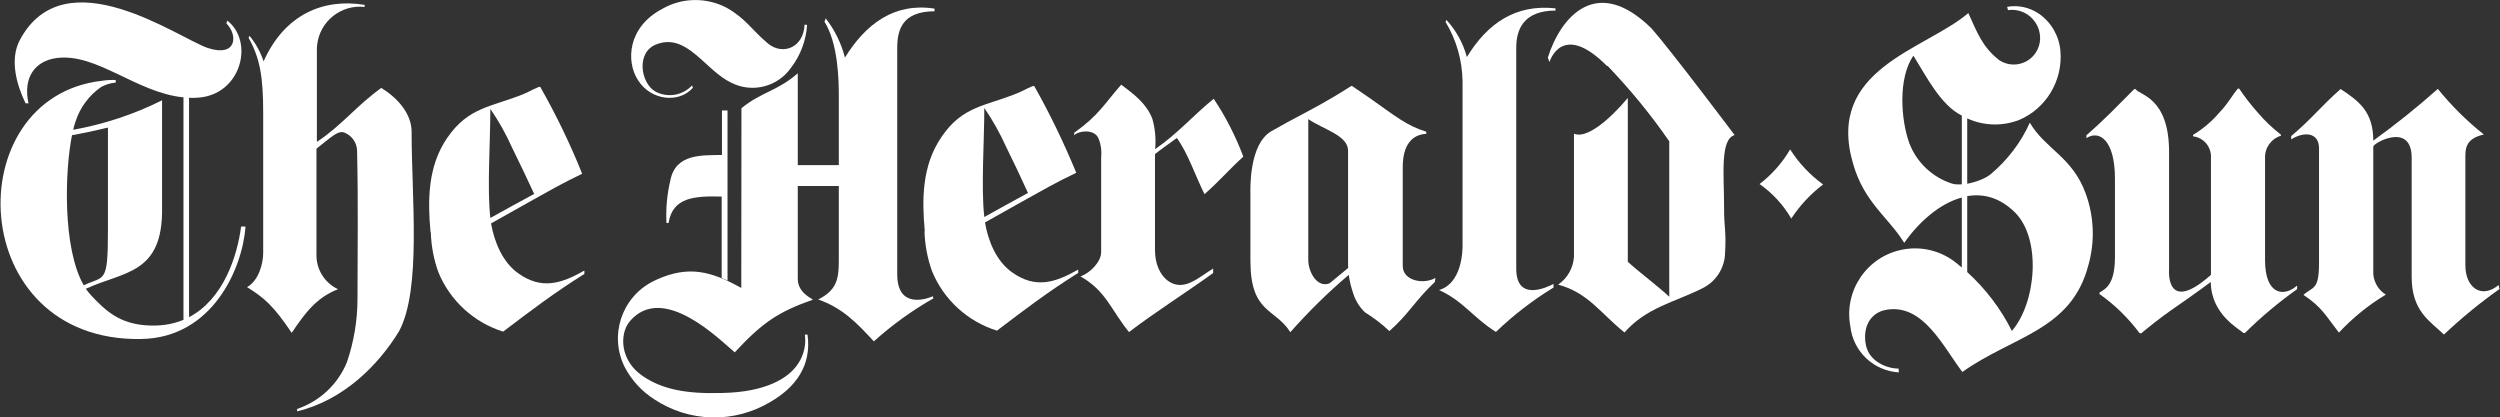 <?xml version="1.0" encoding="utf-8"?>
<!-- Generator: Adobe Illustrator 25.4.1, SVG Export Plug-In . SVG Version: 6.00 Build 0)  -->
<svg version="1.1" id="Layer_1" xmlns="http://www.w3.org/2000/svg" xmlns:xlink="http://www.w3.org/1999/xlink" x="0px" y="0px"
	 viewBox="0 0 1797.2 300" style="enable-background:new 0 0 1797.2 300;" xml:space="preserve">
<rect x="0" y="0" width="1797.2" height="300" fill="#333333" stroke="none"/>
<style type="text/css">
	.st0{fill:#FFFFFF;}
</style>
<g>
	<path class="st0" d="M1796.2,204.9c-12.3,10.2-23.9,2-23.9-14.3c0-6.4,0-71.1,0-77c0-5.8-0.5-13.9,13.3-16.9
		c-12.2-9.7-23.3-20.7-33.1-32.8c-14.8,13.2-30.3,25.6-46.4,37.2c0-20.7-10.2-28.4-23.5-37.1c-15.2,13.5-20.9,21.6-35.5,33.8v2.4
		c9.1-5.8,20-5.2,20,6.4v82.6c0,19.7-4.5,16.7-11.2,22.8c13.3,8.8,16,14.9,25.5,27.1c9.9-10.6,21.2-19.8,33.7-27.3
		c-6-3.7-9.5-10.5-9-17.6c0-28.2,0-84,0-88.8c0-2.6,27.6-18,27.6,8V199c0,24.9,13.2,31.8,23.2,41.5c12.5-11.8,25.9-22.8,39.9-32.7
		L1796.2,204.9z"/>
	<path class="st0" d="M1628.3,187v-73.4c-0.3-7.3,4.4-13.9,11.4-16c0-0.1,0-0.8,0-0.8c-6-4.7-11.6-9.9-16.5-15.7
		c-4.9-5.5-9.4-11.3-13.5-17.4h-0.9c-4.1,4.6-6.5,10.1-13.5,17.4c-5.4,6.3-11.7,11.6-18.8,15.9v1c7.8,0.9,13.5,7.9,12.9,15.7v83.9
		c-33,29.3-30.1-4-30.1-4v-84.4c0-39.8-21.9-40.9-24-45.1h-1.1c-13.1,13.1-20.6,21.2-34.3,33.1v2.1c9.1-6,20.5,1.2,20.5,29.2v56.2
		c0,20.1-6.9,23-11.1,25.6v1.1c11.1,7.8,20.8,17.4,28.9,28.2h1.1c4.1-3.5,14.2-11.5,21.5-16.6c17.6-12.1,28.5-20.3,28.5-20.3
		c0.1,23.6,21,34.1,23.5,36.7c0,0,0.1,0,1,0c11.6-11.5,24.2-22,37.5-31.5c0.1-0.9,0.1-1.7,0-2.6
		C1642.2,213.5,1628.3,212.5,1628.3,187z"/>
	<path class="st0" d="M1459.2,88.2c-6.4,14.3-16.1,26.9-28.1,37c-3.6,3-10.4,5.7-16.9,6.9V85.1c11.7,5.4,25.1,5.8,37.2,1.2
		c19.6-8.3,31.6-28.4,29.8-49.6c-0.9-10.8-6.5-20.6-15.4-26.8c-6.7-4.6-14.9-6.4-22.9-5l0.6,2.4c1.1-0.2,2.3-0.2,3.4-0.2
		c11.2,0.3,20,9.7,19.7,20.9c-0.1,3.5-1.2,6.9-3.1,9.8c-5.8,8.8-17.5,11.2-26.2,5.5c-12.3-9.4-16.2-20.6-22.3-33.9
		c-31.4,26.7-103,40-82.8,108.5c8.1,28,25.5,38.4,36.7,56.7c10.3-14.7,25.3-28.3,41.4-32.6v50.3c-1.3-1.1-2.6-2.2-4-3.3
		c-10.8-8.7-24.9-12.2-38.5-9.6c-25.7,4.9-42.5,29.7-37.6,55.3c2,18,16.7,31.9,34.8,33l-0.1-2.7c-7.6,0-20.9-4.5-23.5-16.8
		s2.7-23.4,14.6-25.5c26.5-4.6,40.8,26.4,54.7,44.7c36.6-26,78.4-29.8,90.6-76.8c4.8-16.9,4.1-34.9-1.9-51.4
		C1489.8,112.7,1470.4,107.3,1459.2,88.2z M1402.7,131.8c-13.8-4.6-24.9-15.2-30.1-28.8c-6-16.4-8.4-46.6,2.9-63
		c9.1,14.6,19.6,35.6,34.8,43.1v49.4C1407.4,132.7,1404.8,132.6,1402.7,131.8z M1446.3,237.9c-8-16-18.9-30.3-32.1-42.3v-54.6
		c11.5-2,23.3,0.9,34.2,11.6C1467.8,171.7,1463.8,217.7,1446.3,237.9z"/>
	<path class="st0" d="M1286.9,107.4c-5.6,9.6-13.1,18.1-22,24.9c9.3,6.5,17.1,15,22.8,24.8c6.2-9.4,13.9-17.7,22.9-24.5
		C1301.2,125.8,1293.1,117.2,1286.9,107.4z"/>
	<path class="st0" d="M727.6,195.8c-11.2-7.9-17.2-22.2-19.5-35.9l30.1-16.9c11.1-6.1,20.2-11.5,35.5-18.8
		c-8.8-21.3-18.8-42.2-30.2-62.3c-0.6-0.9-8.1,3.5-11.9,5c-23,9.5-39.7,9-55,31.9c-13.8,20.3-13.9,44.6-11.8,67.3l-0.2,0.2
		c0.3,9.7,2.1,19.4,5.4,28.6c8.4,20.5,25.5,36.2,46.7,42.8c20.8-15.8,36.1-27.5,58.4-41.5v-2.4C758.3,203.4,744.2,207.6,727.6,195.8
		z M707.6,77.6c6,8.8,11.3,18.2,15.7,28c5.5,11.1,10.7,22.1,15.7,33.1c-9.8,5.3-23.3,12.8-31.4,17.3
		C705.2,135.2,707.6,101.1,707.6,77.6z"/>
	<path class="st0" d="M498.1,63.1l-0.6-1.7c-6.8,7.3-17.6,9.1-26.4,4.4c-10.6-6.1-14.2-28.6,1.2-34.1c21.9-8,34.7,19.1,53.7,27.9
		c15,7.5,33.3,2.7,42.8-11.1c6.7-8.8,10.7-19.5,11.4-30.6l-1.8-0.2c-0.7,16.6-15.7,22.3-26.3,13.6c-11.6-9.7-15.7-17.7-29.5-25.6
		c-14.5-7.7-31.9-7.6-46.2,0.5c-25.2,13.1-26.6,37.9-17.7,51.5C468,72.4,488.2,74.4,498.1,63.1z"/>
	<path class="st0" d="M645,197.1V34.6c0-13.1,3.5-26.4,26.8-26.5l0-1.9c-29-4.5-49.5,11.1-64.4,35.2c-2.6-10.2-7.3-19.8-13.8-28.2
		l-0.9,2.4c9.8,15.8,10.4,41.6,10.3,55.3c0,2.9,0,24.1,0,47.8h-29.5c0-20.6,0-41.6,0-66c-14.9,12.9-26.4,13.5-40.5,25.1L532.9,207
		c-21.9-12.2-37.9-16.2-60.6-6.1c-1,0.5-2.1,1-3.1,1.5c-22.6,11.6-31.5,39.3-19.9,61.9c4.9,9.2,12.1,17,20.8,22.6
		c25.1,16.8,57.7,17.6,83.6,2.1c18.2-10.5,29.9-26.1,26.8-48.5c-0.6,0.1-1.3,0.1-1.9,0c1,7.3-0.7,14.6-4.7,20.7
		c-7,11-24,20.7-54.6,21.3c-26.7,0.8-43.5-2.8-57.3-12.2c-16.5-11.2-16.8-30.4-9.2-39.4c24-28,65,13.8,75.4,22.4
		c19.8-21.4,31.5-29.2,56-37.8c1.1-0.4-10.7-4.2-10.7-15c0-24.8,0-46,0-66.8H603c0,26.5,0,51.8,0,54.3c0,13.5-2.1,20.8-14.8,27.3
		c17.5,6.1,27.8,16.9,40,30.1c13.1-11.8,27.5-22.2,42.8-30.9l-0.4-1.5C665,215.4,645,221.7,645,197.1z"/>
	<path class="st0" d="M971.8,61.7C971.8,61.7,971.8,61.7,971.8,61.7C971.8,61.7,971.8,61.7,971.8,61.7z"/>
	<path class="st0" d="M1008.4,191.1c0-27.3,0-43.6,0-70.9c0-15.3,6.1-23.4,16.9-24v-1.5c-13.9-4.3-22.5-11.4-38.1-22.4
		C982.7,69,972,62,971.8,61.7c-0.7,0.1-4.9,3.1-11.5,7c-20.6,12.2-28.6,15.4-46.5,25.7c-16,9.5-14.9,41.6-14.9,44.1v48.9
		c0,38.1,17.7,33.9,28.7,51.4c13-14.7,27.1-28.6,42-41.2c0.6,4.5,1.7,9,3.2,13.3c1.6,5.2,4.5,9.8,8.4,13.6
		c6.3,3.9,12.2,8.4,17.6,13.5c13.9-12.2,18.6-22.1,32.7-35.3l0.4-2.9C1023.8,204.6,1008.4,202.2,1008.4,191.1z M955.7,203.7
		c-8.8,3.4-15.2-8.1-15.2-16.8V85.6c10.7,7.4,28.6,11.7,28.6,22.7s0,48.3,0,82.1c0,0.7,0,1.4,0.1,2.2
		C964.9,196,956.7,203.1,955.7,203.7z"/>
	<path class="st0" d="M830.4,107.2c0.7-7.3,0-14.7-2-21.8c-4.1-10.6-12.6-17.3-22.4-24.5c-12.1,13.7-15.8,21.7-33.7,34.5l-0.2,1.8
		c3.9-3.5,15.1-4.5,17.7,2.6c1.7,4.2,2.3,8.8,1.8,13.3c0,21.9,0,56,0,68.2c0,6.9-7.9,15-14.9,17.4c18.4,10.3,21.8,23.9,34.9,40
		c19.4-14.7,40.2-27.8,60.5-42.4v-3.2c-8.3,4.9-16.2,12.4-24.9,11.7s-16.9-9.9-16.9-25.2v-68.8c0-0.3,15.7-11.6,15.7-11.6
		c8,10.9,13.2,27,19.9,40.4c12.6-11.3,17.5-17.6,27.9-27C888.3,98,881.2,84,872.5,71C857.3,83.4,846.7,96,830.4,107.2z"/>
	<path class="st0" d="M1112.7,41.4l1.2,3.2c0,0,8.7-30,41.3,2.8l0.4-0.1c16.2,16.9,31.1,35,44.4,54.3v111.7
		c-9-8.3-20.7-16.9-29.8-25.1V70.4c-13.3,15.9-29.8,29.7-38.7,25.7v88.4c-0.5,8.1-4.7,15.6-11.4,20.1c21.6,5.8,30.6,20.7,47.7,34.4
		c15.9-18,35.3-21.4,55.9-31.7c9.1-4.4,15.3-13.2,16.3-23.3c1.2-19.1-0.7-18.3-0.6-36.3c0-21.4-3-47.7,7.6-50.6
		c0,0-46-61.1-59.6-76.5C1147.7-18.7,1121.9,12.3,1112.7,41.4z"/>
	<path class="st0" d="M1090,193.2v-159c0-13.1,5.4-26.6,28.2-26.6V6c-28.5-3.1-48.7,10.5-63.7,35c-2.7-10-7.7-19.1-14.7-26.7
		l-0.6,1.5c7.8,12.9,12,27.7,12.2,42.8c0,6.6,0,111.3,0,116.2c0.2,6.1-0.6,28.9-16.9,33.7c17.6,8,24.6,20,40.9,30.1
		c12.6-12.1,26.5-22.8,41.4-31.9v-2.6C1113.2,206,1090,217.7,1090,193.2z"/>
	<path class="st0" d="M523,201.7V79.4h-4v32c-14.3,0.3-33.4-1.1-37.1,18.3c-2.4,10-3.3,20.3-2.8,30.6h1.5c3-18.4,18.3-19.5,38.2-19
		v58.6L523,201.7z"/>
	<path class="st0" d="M274.1,63.2c-18.2,13.1-28,26.6-46.3,38.8c0-30.6,0-33.6,0-67.3c0-0.9,0.1-1.7,0.2-2.5
		c1.9-16.9,17.2-29.1,34.1-27.2V3.5c-29.8-4.9-57.6,7-72.6,40.6c-2.2-6.6-5.6-12.9-10.1-18.3l-0.7,1.4c8.4,14.8,10.5,29,10.5,53.5
		c0,18.6,0,78.2,0,101.2c0,7.2-3,19.7-11.6,24.5c12.2,7.7,18.6,12.8,32.1,32.9c9.5-14.1,17.6-25.3,33.3-31.4
		c-9.8-4.6-15.9-14.6-15.5-25.4c0-31.8,0-44.4,0-75.6c12-9.6,15.5-12.9,19.8-11.7c5.6,2.1,9.4,7.4,9.4,13.3
		c0.9,38.2,0.3,69.1,0.3,106.3c0,15.5-2.6,30.9-7.6,45.6c-6.5,15.9-19.6,28.1-35.8,33.6v1.7c33.2-7.9,58.6-33.3,73.4-57.8
		c16-30.3,8.9-95.5,8.9-143.2C295.9,81.5,285.5,70.2,274.1,63.2z"/>
	<path class="st0" d="M173.1,162.9l0.2,0.1c-2.7,20.8-12.5,52-37.4,65V70.3c2.1,0.1,4.2,0.1,6.4-0.1c31-2,40.7-40.1,21.1-55.4
		c0.1,0.1-0.6,1.2-0.6,2.1c8.3,8.3,7.5,24.3-13.1,17.7C129.1,28,46.6-32.2,14.2,28.9c-7.4,14-2.2,32.3,4.2,45.4c0.8,0,2.1,0,2.1,0
		c-4.2-18.8,4.9-30.6,20.3-32.6C69.6,38,98,66.6,131.9,70v159.9c-7.8,3.3-17,4.8-27.8,3.9c-18-1.6-27.6-9.6-38.9-21.8
		c-1.2-1.3-2.4-2.8-3.5-4.4c27.4-12.7,55.7-10.2,54.8-58.8c0-35.6,0-51.2,0-76.7C96.4,82.2,74.8,89.3,52.6,93.3
		c0.5-2.3,1.1-4.2,1.7-5.9c3.2-10.1,9.7-18.8,18.3-24.8c3.2-1.8,6.8-2.9,10.5-3.2c0.2-0.6,0.2-1.3,0-1.9c-3.4-0.1-6.7,0.1-10,0.6
		c-103.8,12-98.3,187.9,28.4,185.6c51.2-0.8,72.8-50.6,75-80.8C175.4,162.8,174.2,162.8,173.1,162.9z M51.9,96.5l0.1,0.7
		c16.7-3.1,25.6-5.7,25.6-5.4v73.4c0,39.8-2.5,32.7-17.4,39.9C44.9,178.5,46.5,122.7,51.9,96.5z"/>
	<path class="st0" d="M372.6,196.5c-11.2-7.9-17.2-22.3-19.6-35.9l30.1-16.9c11-6.1,20.2-11.5,35.4-18.8
		c-8.6-21.5-18.7-42.3-30.1-62.4c-0.5-0.9-8,3.5-11.8,5c-23,9.5-39.7,9-55.3,31.9c-13.8,20.3-13.9,44.6-11.8,67.3l0.2,0.3
		c0.3,9.7,2.1,19.4,5.4,28.6c8.4,20.5,25.5,36.2,46.6,42.8c20.8-15.8,36.2-27.5,58.4-41.5v-2.4C403.3,204.1,389.1,208.3,372.6,196.5
		z M352.5,78.3c6.1,8.8,11.3,18.2,15.7,28c5.5,11.1,10.7,22.1,15.8,33.1c-9.8,5.3-23.4,12.8-31.5,17.3
		C350.1,135.9,352.5,101.8,352.5,78.3z"/>
</g>
</svg>
